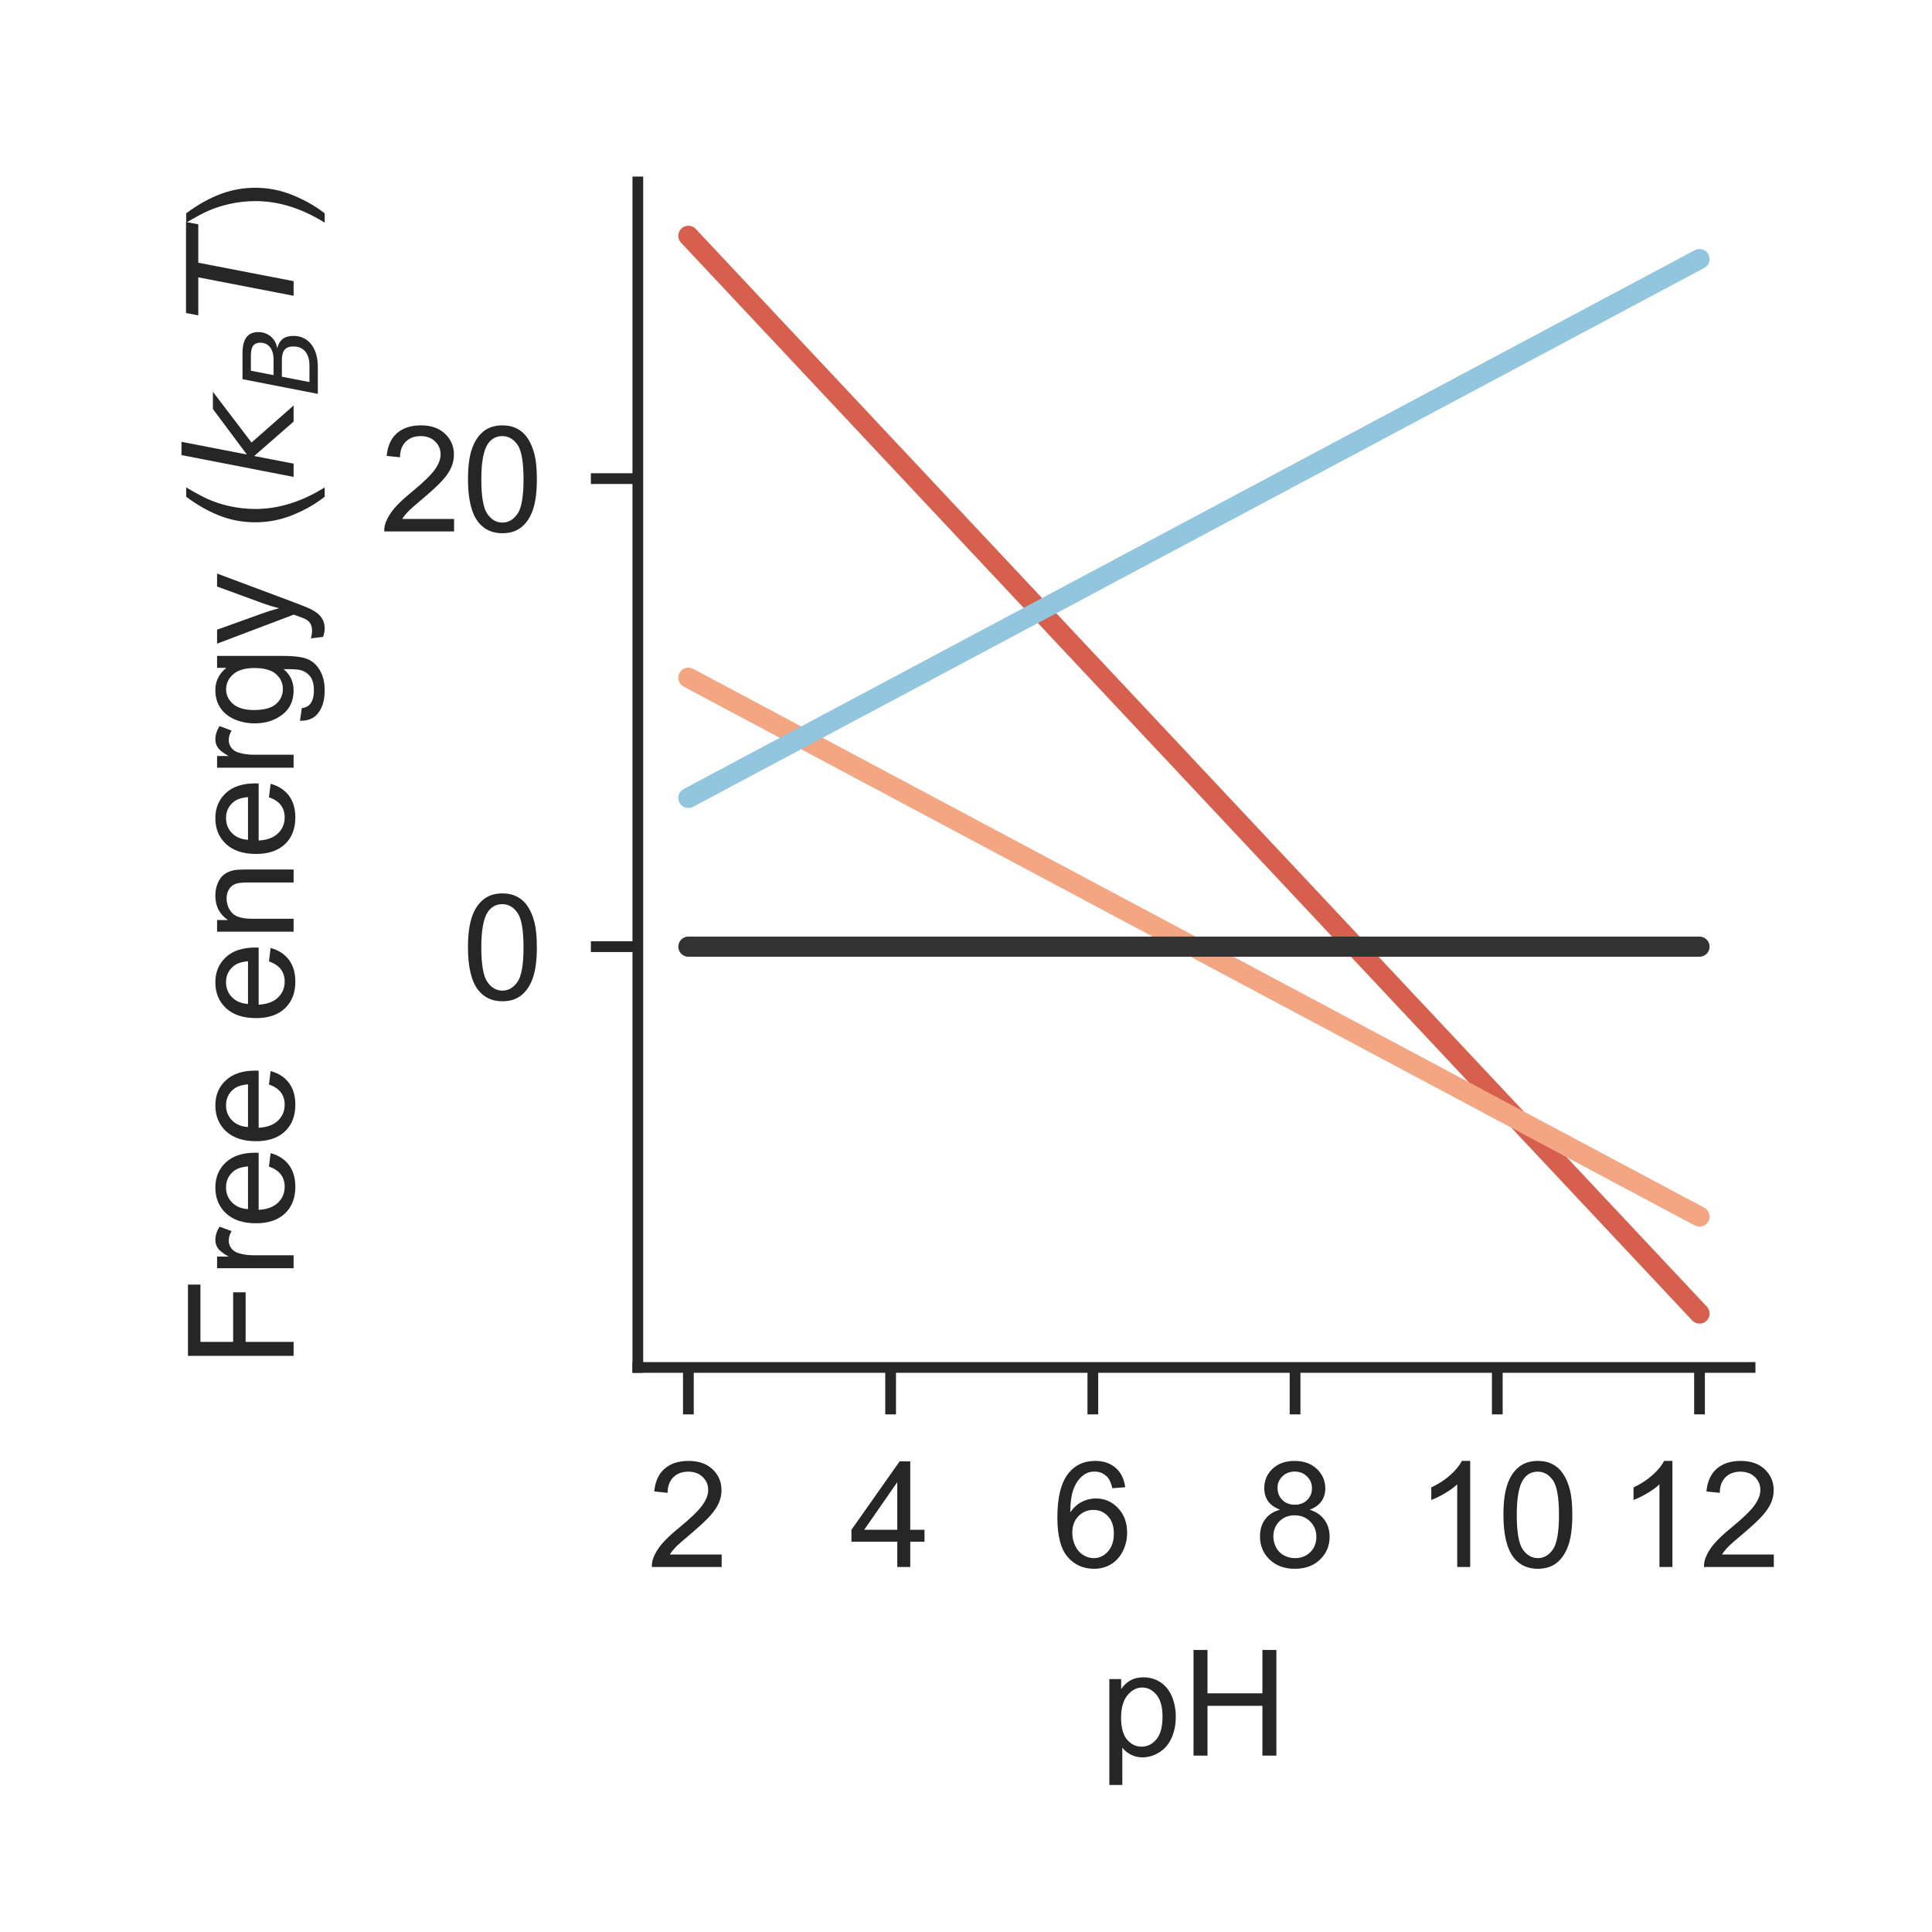 <?xml version="1.0" encoding="utf-8" standalone="no"?>
<!DOCTYPE svg PUBLIC "-//W3C//DTD SVG 1.1//EN"
  "http://www.w3.org/Graphics/SVG/1.1/DTD/svg11.dtd">
<!-- Created with matplotlib (http://matplotlib.org/) -->
<svg height="144pt" version="1.1" viewBox="0 0 144 144" width="144pt" xmlns="http://www.w3.org/2000/svg" xmlns:xlink="http://www.w3.org/1999/xlink">
 <defs>
  <style type="text/css">
*{stroke-linecap:butt;stroke-linejoin:round;}
  </style>
 </defs>
 <g id="figure_1">
  <g id="patch_1">
   <path d="M 0 144 
L 144 144 
L 144 0 
L 0 0 
z
" style="fill:#ffffff;"/>
  </g>
  <g id="axes_1">
   <g id="patch_2">
    <path d="M 47.54 101.92 
L 130.44 101.92 
L 130.44 13.56 
L 47.54 13.56 
z
" style="fill:#ffffff;"/>
   </g>
   <g id="matplotlib.axis_1">
    <g id="xtick_1">
     <g id="line2d_1">
      <defs>
       <path d="M 0 0 
L 0 3.5 
" id="mf9dccaca65" style="stroke:#262626;stroke-width:0.8;"/>
      </defs>
      <g>
       <use style="fill:#262626;stroke:#262626;stroke-width:0.8;" x="51.308" xlink:href="#mf9dccaca65" y="101.92"/>
      </g>
     </g>
     <g id="text_1">
      <!-- 2 -->
      <defs>
       <path d="M 50.344 8.453 
L 50.344 0 
L 3.031 0 
Q 2.938 3.172 4.047 6.109 
Q 5.859 10.938 9.828 15.625 
Q 13.812 20.312 21.344 26.469 
Q 33.016 36.031 37.109 41.625 
Q 41.219 47.219 41.219 52.203 
Q 41.219 57.422 37.469 61 
Q 33.734 64.594 27.734 64.594 
Q 21.391 64.594 17.578 60.781 
Q 13.766 56.984 13.719 50.25 
L 4.688 51.172 
Q 5.609 61.281 11.656 66.578 
Q 17.719 71.875 27.938 71.875 
Q 38.234 71.875 44.234 66.156 
Q 50.25 60.453 50.25 52 
Q 50.25 47.703 48.484 43.547 
Q 46.734 39.406 42.656 34.812 
Q 38.578 30.219 29.109 22.219 
Q 21.188 15.578 18.938 13.203 
Q 16.703 10.844 15.234 8.453 
z
" id="ArialMT-32"/>
      </defs>
      <g style="fill:#262626;" transform="translate(48.25 116.794)scale(0.11 -0.11)">
       <use xlink:href="#ArialMT-32"/>
      </g>
     </g>
    </g>
    <g id="xtick_2">
     <g id="line2d_2">
      <g>
       <use style="fill:#262626;stroke:#262626;stroke-width:0.8;" x="66.381" xlink:href="#mf9dccaca65" y="101.92"/>
      </g>
     </g>
     <g id="text_2">
      <!-- 4 -->
      <defs>
       <path d="M 32.328 0 
L 32.328 17.141 
L 1.266 17.141 
L 1.266 25.203 
L 33.938 71.578 
L 41.109 71.578 
L 41.109 25.203 
L 50.781 25.203 
L 50.781 17.141 
L 41.109 17.141 
L 41.109 0 
z
M 32.328 25.203 
L 32.328 57.469 
L 9.906 25.203 
z
" id="ArialMT-34"/>
      </defs>
      <g style="fill:#262626;" transform="translate(63.322 116.794)scale(0.11 -0.11)">
       <use xlink:href="#ArialMT-34"/>
      </g>
     </g>
    </g>
    <g id="xtick_3">
     <g id="line2d_3">
      <g>
       <use style="fill:#262626;stroke:#262626;stroke-width:0.8;" x="81.454" xlink:href="#mf9dccaca65" y="101.92"/>
      </g>
     </g>
     <g id="text_3">
      <!-- 6 -->
      <defs>
       <path d="M 49.75 54.047 
L 41.016 53.375 
Q 39.844 58.547 37.703 60.891 
Q 34.125 64.656 28.906 64.656 
Q 24.703 64.656 21.531 62.312 
Q 17.391 59.281 14.984 53.469 
Q 12.594 47.656 12.5 36.922 
Q 15.672 41.75 20.266 44.094 
Q 24.859 46.438 29.891 46.438 
Q 38.672 46.438 44.844 39.969 
Q 51.031 33.5 51.031 23.25 
Q 51.031 16.5 48.125 10.719 
Q 45.219 4.938 40.141 1.859 
Q 35.062 -1.219 28.609 -1.219 
Q 17.625 -1.219 10.688 6.859 
Q 3.766 14.938 3.766 33.5 
Q 3.766 54.25 11.422 63.672 
Q 18.109 71.875 29.438 71.875 
Q 37.891 71.875 43.281 67.141 
Q 48.688 62.406 49.75 54.047 
z
M 13.875 23.188 
Q 13.875 18.656 15.797 14.5 
Q 17.719 10.359 21.188 8.172 
Q 24.656 6 28.469 6 
Q 34.031 6 38.031 10.484 
Q 42.047 14.984 42.047 22.703 
Q 42.047 30.125 38.078 34.391 
Q 34.125 38.672 28.125 38.672 
Q 22.172 38.672 18.016 34.391 
Q 13.875 30.125 13.875 23.188 
z
" id="ArialMT-36"/>
      </defs>
      <g style="fill:#262626;" transform="translate(78.395 116.794)scale(0.11 -0.11)">
       <use xlink:href="#ArialMT-36"/>
      </g>
     </g>
    </g>
    <g id="xtick_4">
     <g id="line2d_4">
      <g>
       <use style="fill:#262626;stroke:#262626;stroke-width:0.8;" x="96.526" xlink:href="#mf9dccaca65" y="101.92"/>
      </g>
     </g>
     <g id="text_4">
      <!-- 8 -->
      <defs>
       <path d="M 17.672 38.812 
Q 12.203 40.828 9.562 44.531 
Q 6.938 48.25 6.938 53.422 
Q 6.938 61.234 12.547 66.547 
Q 18.172 71.875 27.484 71.875 
Q 36.859 71.875 42.578 66.422 
Q 48.297 60.984 48.297 53.172 
Q 48.297 48.188 45.672 44.5 
Q 43.062 40.828 37.75 38.812 
Q 44.344 36.672 47.781 31.875 
Q 51.219 27.094 51.219 20.453 
Q 51.219 11.281 44.719 5.031 
Q 38.234 -1.219 27.641 -1.219 
Q 17.047 -1.219 10.547 5.047 
Q 4.047 11.328 4.047 20.703 
Q 4.047 27.688 7.594 32.391 
Q 11.141 37.109 17.672 38.812 
z
M 15.922 53.719 
Q 15.922 48.641 19.188 45.406 
Q 22.469 42.188 27.688 42.188 
Q 32.766 42.188 36.016 45.375 
Q 39.266 48.578 39.266 53.219 
Q 39.266 58.062 35.906 61.359 
Q 32.562 64.656 27.594 64.656 
Q 22.562 64.656 19.234 61.422 
Q 15.922 58.203 15.922 53.719 
z
M 13.094 20.656 
Q 13.094 16.891 14.875 13.375 
Q 16.656 9.859 20.172 7.922 
Q 23.688 6 27.734 6 
Q 34.031 6 38.125 10.047 
Q 42.234 14.109 42.234 20.359 
Q 42.234 26.703 38.016 30.859 
Q 33.797 35.016 27.438 35.016 
Q 21.234 35.016 17.156 30.906 
Q 13.094 26.812 13.094 20.656 
z
" id="ArialMT-38"/>
      </defs>
      <g style="fill:#262626;" transform="translate(93.468 116.794)scale(0.11 -0.11)">
       <use xlink:href="#ArialMT-38"/>
      </g>
     </g>
    </g>
    <g id="xtick_5">
     <g id="line2d_5">
      <g>
       <use style="fill:#262626;stroke:#262626;stroke-width:0.8;" x="111.599" xlink:href="#mf9dccaca65" y="101.92"/>
      </g>
     </g>
     <g id="text_5">
      <!-- 10 -->
      <defs>
       <path d="M 37.25 0 
L 28.469 0 
L 28.469 56 
Q 25.297 52.984 20.141 49.953 
Q 14.984 46.922 10.891 45.406 
L 10.891 53.906 
Q 18.266 57.375 23.781 62.297 
Q 29.297 67.234 31.594 71.875 
L 37.25 71.875 
z
" id="ArialMT-31"/>
       <path d="M 4.156 35.297 
Q 4.156 48 6.766 55.734 
Q 9.375 63.484 14.516 67.672 
Q 19.672 71.875 27.484 71.875 
Q 33.25 71.875 37.594 69.547 
Q 41.938 67.234 44.766 62.859 
Q 47.609 58.5 49.219 52.219 
Q 50.828 45.953 50.828 35.297 
Q 50.828 22.703 48.234 14.969 
Q 45.656 7.234 40.5 3 
Q 35.359 -1.219 27.484 -1.219 
Q 17.141 -1.219 11.234 6.203 
Q 4.156 15.141 4.156 35.297 
z
M 13.188 35.297 
Q 13.188 17.672 17.312 11.828 
Q 21.438 6 27.484 6 
Q 33.547 6 37.672 11.859 
Q 41.797 17.719 41.797 35.297 
Q 41.797 52.984 37.672 58.781 
Q 33.547 64.594 27.391 64.594 
Q 21.344 64.594 17.719 59.469 
Q 13.188 52.938 13.188 35.297 
z
" id="ArialMT-30"/>
      </defs>
      <g style="fill:#262626;" transform="translate(105.482 116.794)scale(0.11 -0.11)">
       <use xlink:href="#ArialMT-31"/>
       <use x="55.615" xlink:href="#ArialMT-30"/>
      </g>
     </g>
    </g>
    <g id="xtick_6">
     <g id="line2d_6">
      <g>
       <use style="fill:#262626;stroke:#262626;stroke-width:0.8;" x="126.672" xlink:href="#mf9dccaca65" y="101.92"/>
      </g>
     </g>
     <g id="text_6">
      <!-- 12 -->
      <g style="fill:#262626;" transform="translate(120.555 116.794)scale(0.11 -0.11)">
       <use xlink:href="#ArialMT-31"/>
       <use x="55.615" xlink:href="#ArialMT-32"/>
      </g>
     </g>
    </g>
    <g id="text_7">
     <!-- pH -->
     <defs>
      <path d="M 6.594 -19.875 
L 6.594 51.859 
L 14.594 51.859 
L 14.594 45.125 
Q 17.438 49.078 21 51.047 
Q 24.562 53.031 29.641 53.031 
Q 36.281 53.031 41.359 49.609 
Q 46.438 46.188 49.016 39.953 
Q 51.609 33.734 51.609 26.312 
Q 51.609 18.359 48.75 11.984 
Q 45.906 5.609 40.453 2.219 
Q 35.016 -1.172 29 -1.172 
Q 24.609 -1.172 21.109 0.688 
Q 17.625 2.547 15.375 5.375 
L 15.375 -19.875 
z
M 14.547 25.641 
Q 14.547 15.625 18.594 10.844 
Q 22.656 6.062 28.422 6.062 
Q 34.281 6.062 38.453 11.016 
Q 42.625 15.969 42.625 26.375 
Q 42.625 36.281 38.547 41.203 
Q 34.469 46.141 28.812 46.141 
Q 23.188 46.141 18.859 40.891 
Q 14.547 35.641 14.547 25.641 
z
" id="ArialMT-70"/>
      <path d="M 8.016 0 
L 8.016 71.578 
L 17.484 71.578 
L 17.484 42.188 
L 54.688 42.188 
L 54.688 71.578 
L 64.156 71.578 
L 64.156 0 
L 54.688 0 
L 54.688 33.734 
L 17.484 33.734 
L 17.484 0 
z
" id="ArialMT-48"/>
     </defs>
     <g style="fill:#262626;" transform="translate(81.959 130.853)scale(0.11 -0.11)">
      <use xlink:href="#ArialMT-70"/>
      <use x="55.615" xlink:href="#ArialMT-48"/>
     </g>
    </g>
   </g>
   <g id="matplotlib.axis_2">
    <g id="ytick_1">
     <g id="line2d_7">
      <defs>
       <path d="M 0 0 
L -3.5 0 
" id="mb29477b70e" style="stroke:#262626;stroke-width:0.8;"/>
      </defs>
      <g>
       <use style="fill:#262626;stroke:#262626;stroke-width:0.8;" x="47.54" xlink:href="#mb29477b70e" y="70.558"/>
      </g>
     </g>
     <g id="text_8">
      <!-- 0 -->
      <g style="fill:#262626;" transform="translate(34.423 74.495)scale(0.11 -0.11)">
       <use xlink:href="#ArialMT-30"/>
      </g>
     </g>
    </g>
    <g id="ytick_2">
     <g id="line2d_8">
      <g>
       <use style="fill:#262626;stroke:#262626;stroke-width:0.8;" x="47.54" xlink:href="#mb29477b70e" y="35.673"/>
      </g>
     </g>
     <g id="text_9">
      <!-- 20 -->
      <g style="fill:#262626;" transform="translate(28.306 39.61)scale(0.11 -0.11)">
       <use xlink:href="#ArialMT-32"/>
       <use x="55.615" xlink:href="#ArialMT-30"/>
      </g>
     </g>
    </g>
    <g id="text_10">
     <!-- Free energy ($k_B T$) -->
     <defs>
      <path d="M 8.203 0 
L 8.203 71.578 
L 56.5 71.578 
L 56.5 63.141 
L 17.672 63.141 
L 17.672 40.969 
L 51.266 40.969 
L 51.266 32.516 
L 17.672 32.516 
L 17.672 0 
z
" id="ArialMT-46"/>
      <path d="M 6.5 0 
L 6.5 51.859 
L 14.406 51.859 
L 14.406 44 
Q 17.438 49.516 20 51.266 
Q 22.562 53.031 25.641 53.031 
Q 30.078 53.031 34.672 50.203 
L 31.641 42.047 
Q 28.422 43.953 25.203 43.953 
Q 22.312 43.953 20.016 42.219 
Q 17.719 40.484 16.75 37.406 
Q 15.281 32.719 15.281 27.156 
L 15.281 0 
z
" id="ArialMT-72"/>
      <path d="M 42.094 16.703 
L 51.172 15.578 
Q 49.031 7.625 43.219 3.219 
Q 37.406 -1.172 28.375 -1.172 
Q 17 -1.172 10.328 5.828 
Q 3.656 12.844 3.656 25.484 
Q 3.656 38.578 10.391 45.797 
Q 17.141 53.031 27.875 53.031 
Q 38.281 53.031 44.875 45.953 
Q 51.469 38.875 51.469 26.031 
Q 51.469 25.25 51.422 23.688 
L 12.75 23.688 
Q 13.234 15.141 17.578 10.594 
Q 21.922 6.062 28.422 6.062 
Q 33.25 6.062 36.672 8.594 
Q 40.094 11.141 42.094 16.703 
z
M 13.234 30.906 
L 42.188 30.906 
Q 41.609 37.453 38.875 40.719 
Q 34.672 45.797 27.984 45.797 
Q 21.922 45.797 17.797 41.75 
Q 13.672 37.703 13.234 30.906 
z
" id="ArialMT-65"/>
      <path id="ArialMT-20"/>
      <path d="M 6.594 0 
L 6.594 51.859 
L 14.5 51.859 
L 14.5 44.484 
Q 20.219 53.031 31 53.031 
Q 35.688 53.031 39.625 51.344 
Q 43.562 49.656 45.516 46.922 
Q 47.469 44.188 48.25 40.438 
Q 48.734 37.984 48.734 31.891 
L 48.734 0 
L 39.938 0 
L 39.938 31.547 
Q 39.938 36.922 38.906 39.578 
Q 37.891 42.234 35.281 43.812 
Q 32.672 45.406 29.156 45.406 
Q 23.531 45.406 19.453 41.844 
Q 15.375 38.281 15.375 28.328 
L 15.375 0 
z
" id="ArialMT-6e"/>
      <path d="M 4.984 -4.297 
L 13.531 -5.562 
Q 14.062 -9.516 16.5 -11.328 
Q 19.781 -13.766 25.438 -13.766 
Q 31.547 -13.766 34.859 -11.328 
Q 38.188 -8.891 39.359 -4.5 
Q 40.047 -1.812 39.984 6.781 
Q 34.234 0 25.641 0 
Q 14.938 0 9.078 7.719 
Q 3.219 15.438 3.219 26.219 
Q 3.219 33.641 5.906 39.906 
Q 8.594 46.188 13.688 49.609 
Q 18.797 53.031 25.688 53.031 
Q 34.859 53.031 40.828 45.609 
L 40.828 51.859 
L 48.922 51.859 
L 48.922 7.031 
Q 48.922 -5.078 46.453 -10.125 
Q 44 -15.188 38.641 -18.109 
Q 33.297 -21.047 25.484 -21.047 
Q 16.219 -21.047 10.5 -16.875 
Q 4.781 -12.703 4.984 -4.297 
z
M 12.25 26.859 
Q 12.25 16.656 16.297 11.969 
Q 20.359 7.281 26.469 7.281 
Q 32.516 7.281 36.609 11.938 
Q 40.719 16.609 40.719 26.562 
Q 40.719 36.078 36.5 40.906 
Q 32.281 45.75 26.312 45.75 
Q 20.453 45.75 16.344 40.984 
Q 12.25 36.234 12.25 26.859 
z
" id="ArialMT-67"/>
      <path d="M 6.203 -19.969 
L 5.219 -11.719 
Q 8.109 -12.5 10.25 -12.5 
Q 13.188 -12.5 14.938 -11.516 
Q 16.703 -10.547 17.828 -8.797 
Q 18.656 -7.469 20.516 -2.25 
Q 20.75 -1.516 21.297 -0.094 
L 1.609 51.859 
L 11.078 51.859 
L 21.875 21.828 
Q 23.969 16.109 25.641 9.812 
Q 27.156 15.875 29.25 21.625 
L 40.328 51.859 
L 49.125 51.859 
L 29.391 -0.875 
Q 26.219 -9.422 24.469 -12.641 
Q 22.125 -17 19.094 -19.016 
Q 16.062 -21.047 11.859 -21.047 
Q 9.328 -21.047 6.203 -19.969 
z
" id="ArialMT-79"/>
      <path d="M 23.391 -21.047 
Q 16.109 -11.859 11.078 0.438 
Q 6.062 12.75 6.062 25.922 
Q 6.062 37.547 9.812 48.188 
Q 14.203 60.547 23.391 72.797 
L 29.688 72.797 
Q 23.781 62.641 21.875 58.297 
Q 18.891 51.562 17.188 44.234 
Q 15.094 35.109 15.094 25.875 
Q 15.094 2.391 29.688 -21.047 
z
" id="ArialMT-28"/>
      <path d="M 18.312 75.984 
L 27.297 75.984 
L 18.703 31.688 
L 49.516 54.688 
L 61.188 54.688 
L 26.812 28.516 
L 51.906 0 
L 41.016 0 
L 17.672 26.703 
L 12.5 0 
L 3.516 0 
z
" id="DejaVuSans-Oblique-6b"/>
      <path d="M 16.891 72.906 
L 42.094 72.906 
Q 52.344 72.906 57.422 69.094 
Q 62.5 65.281 62.5 57.625 
Q 62.5 50.594 58.125 45.484 
Q 53.766 40.375 46.688 39.312 
Q 52.734 37.938 55.766 34.078 
Q 58.797 30.219 58.797 23.781 
Q 58.797 12.797 50.656 6.391 
Q 42.531 0 28.422 0 
L 2.688 0 
z
M 19.281 34.812 
L 14.109 8.109 
L 29.984 8.109 
Q 38.922 8.109 43.75 12.203 
Q 48.578 16.312 48.578 23.781 
Q 48.578 29.547 45.375 32.172 
Q 42.188 34.812 35.109 34.812 
z
M 25.094 64.797 
L 20.797 42.828 
L 35.5 42.828 
Q 43.359 42.828 47.781 46.234 
Q 52.203 49.656 52.203 55.719 
Q 52.203 60.453 49.219 62.625 
Q 46.234 64.797 39.703 64.797 
z
" id="DejaVuSans-Oblique-42"/>
      <path d="M 5.906 72.906 
L 67.578 72.906 
L 66.016 64.594 
L 39.984 64.594 
L 27.484 0 
L 17.578 0 
L 30.078 64.594 
L 4.297 64.594 
z
" id="DejaVuSans-Oblique-54"/>
      <path d="M 12.359 -21.047 
L 6.062 -21.047 
Q 20.656 2.391 20.656 25.875 
Q 20.656 35.062 18.562 44.094 
Q 16.891 51.422 13.922 58.156 
Q 12.016 62.547 6.062 72.797 
L 12.359 72.797 
Q 21.531 60.547 25.922 48.188 
Q 29.688 37.547 29.688 25.922 
Q 29.688 12.75 24.625 0.438 
Q 19.578 -11.859 12.359 -21.047 
z
" id="ArialMT-29"/>
     </defs>
     <g style="fill:#262626;" transform="translate(21.886 101.96)rotate(-90)scale(0.11 -0.11)">
      <use transform="translate(0 0.016)" xlink:href="#ArialMT-46"/>
      <use transform="translate(61.084 0.016)" xlink:href="#ArialMT-72"/>
      <use transform="translate(94.385 0.016)" xlink:href="#ArialMT-65"/>
      <use transform="translate(150 0.016)" xlink:href="#ArialMT-65"/>
      <use transform="translate(205.615 0.016)" xlink:href="#ArialMT-20"/>
      <use transform="translate(233.398 0.016)" xlink:href="#ArialMT-65"/>
      <use transform="translate(289.014 0.016)" xlink:href="#ArialMT-6e"/>
      <use transform="translate(344.629 0.016)" xlink:href="#ArialMT-65"/>
      <use transform="translate(400.244 0.016)" xlink:href="#ArialMT-72"/>
      <use transform="translate(433.545 0.016)" xlink:href="#ArialMT-67"/>
      <use transform="translate(489.16 0.016)" xlink:href="#ArialMT-79"/>
      <use transform="translate(539.16 0.016)" xlink:href="#ArialMT-20"/>
      <use transform="translate(566.943 0.016)" xlink:href="#ArialMT-28"/>
      <use transform="translate(600.244 0.016)" xlink:href="#DejaVuSans-Oblique-6b"/>
      <use transform="translate(658.154 -16.391)scale(0.7)" xlink:href="#DejaVuSans-Oblique-42"/>
      <use transform="translate(708.911 0.016)" xlink:href="#DejaVuSans-Oblique-54"/>
      <use transform="translate(769.995 0.016)" xlink:href="#ArialMT-29"/>
     </g>
    </g>
   </g>
   <g id="patch_3">
    <path d="M 47.54 101.92 
L 47.54 13.56 
" style="fill:none;stroke:#262626;stroke-linecap:square;stroke-linejoin:miter;stroke-width:0.8;"/>
   </g>
   <g id="patch_4">
    <path d="M 47.54 101.92 
L 130.44 101.92 
" style="fill:none;stroke:#262626;stroke-linecap:square;stroke-linejoin:miter;stroke-width:0.8;"/>
   </g>
   <g id="line2d_9">
    <path clip-path="url(#p277881ff4c)" d="M 51.308 17.576 
L 52.062 18.38 
L 52.815 19.183 
L 53.569 19.986 
L 54.323 20.789 
L 55.076 21.593 
L 55.83 22.396 
L 56.584 23.199 
L 57.337 24.003 
L 58.091 24.806 
L 58.845 25.609 
L 59.598 26.412 
L 60.352 27.216 
L 61.105 28.019 
L 61.859 28.822 
L 62.613 29.625 
L 63.366 30.429 
L 64.12 31.232 
L 64.874 32.035 
L 65.627 32.839 
L 66.381 33.642 
L 67.135 34.445 
L 67.888 35.248 
L 68.642 36.052 
L 69.395 36.855 
L 70.149 37.658 
L 70.903 38.461 
L 71.656 39.265 
L 72.41 40.068 
L 73.164 40.871 
L 73.917 41.675 
L 74.671 42.478 
L 75.425 43.281 
L 76.178 44.084 
L 76.932 44.888 
L 77.685 45.691 
L 78.439 46.494 
L 79.193 47.297 
L 79.946 48.101 
L 80.7 48.904 
L 81.454 49.707 
L 82.207 50.511 
L 82.961 51.314 
L 83.715 52.117 
L 84.468 52.92 
L 85.222 53.724 
L 85.975 54.527 
L 86.729 55.33 
L 87.483 56.133 
L 88.236 56.937 
L 88.99 57.74 
L 89.744 58.543 
L 90.497 59.347 
L 91.251 60.15 
L 92.005 60.953 
L 92.758 61.756 
L 93.512 62.56 
L 94.265 63.363 
L 95.019 64.166 
L 95.773 64.969 
L 96.526 65.773 
L 97.28 66.576 
L 98.034 67.379 
L 98.787 68.183 
L 99.541 68.986 
L 100.295 69.789 
L 101.048 70.592 
L 101.802 71.396 
L 102.555 72.199 
L 103.309 73.002 
L 104.063 73.805 
L 104.816 74.609 
L 105.57 75.412 
L 106.324 76.215 
L 107.077 77.019 
L 107.831 77.822 
L 108.585 78.625 
L 109.338 79.428 
L 110.092 80.232 
L 110.845 81.035 
L 111.599 81.838 
L 112.353 82.641 
L 113.106 83.445 
L 113.86 84.248 
L 114.614 85.051 
L 115.367 85.855 
L 116.121 86.658 
L 116.875 87.461 
L 117.628 88.264 
L 118.382 89.068 
L 119.135 89.871 
L 119.889 90.674 
L 120.643 91.477 
L 121.396 92.281 
L 122.15 93.084 
L 122.904 93.887 
L 123.657 94.691 
L 124.411 95.494 
L 125.165 96.297 
L 125.918 97.1 
L 126.672 97.904 
" style="fill:none;stroke:#d6604d;stroke-linecap:round;stroke-width:1.5;"/>
   </g>
   <g id="line2d_10">
    <path clip-path="url(#p277881ff4c)" d="M 51.308 50.512 
L 52.062 50.914 
L 52.815 51.316 
L 53.569 51.717 
L 54.323 52.119 
L 55.076 52.52 
L 55.83 52.922 
L 56.584 53.324 
L 57.337 53.725 
L 58.091 54.127 
L 58.845 54.529 
L 59.598 54.93 
L 60.352 55.332 
L 61.105 55.734 
L 61.859 56.135 
L 62.613 56.537 
L 63.366 56.938 
L 64.12 57.34 
L 64.874 57.742 
L 65.627 58.143 
L 66.381 58.545 
L 67.135 58.947 
L 67.888 59.348 
L 68.642 59.75 
L 69.395 60.152 
L 70.149 60.553 
L 70.903 60.955 
L 71.656 61.356 
L 72.41 61.758 
L 73.164 62.16 
L 73.917 62.561 
L 74.671 62.963 
L 75.425 63.365 
L 76.178 63.766 
L 76.932 64.168 
L 77.685 64.57 
L 78.439 64.971 
L 79.193 65.373 
L 79.946 65.774 
L 80.7 66.176 
L 81.454 66.578 
L 82.207 66.979 
L 82.961 67.381 
L 83.715 67.783 
L 84.468 68.184 
L 85.222 68.586 
L 85.975 68.988 
L 86.729 69.389 
L 87.483 69.791 
L 88.236 70.192 
L 88.99 70.594 
L 89.744 70.996 
L 90.497 71.397 
L 91.251 71.799 
L 92.005 72.201 
L 92.758 72.602 
L 93.512 73.004 
L 94.265 73.406 
L 95.019 73.807 
L 95.773 74.209 
L 96.526 74.61 
L 97.28 75.012 
L 98.034 75.414 
L 98.787 75.815 
L 99.541 76.217 
L 100.295 76.619 
L 101.048 77.02 
L 101.802 77.422 
L 102.555 77.824 
L 103.309 78.225 
L 104.063 78.627 
L 104.816 79.028 
L 105.57 79.43 
L 106.324 79.832 
L 107.077 80.233 
L 107.831 80.635 
L 108.585 81.037 
L 109.338 81.438 
L 110.092 81.84 
L 110.845 82.242 
L 111.599 82.643 
L 112.353 83.045 
L 113.106 83.446 
L 113.86 83.848 
L 114.614 84.25 
L 115.367 84.651 
L 116.121 85.053 
L 116.875 85.455 
L 117.628 85.856 
L 118.382 86.258 
L 119.135 86.66 
L 119.889 87.061 
L 120.643 87.463 
L 121.396 87.864 
L 122.15 88.266 
L 122.904 88.668 
L 123.657 89.069 
L 124.411 89.471 
L 125.165 89.873 
L 125.918 90.274 
L 126.672 90.676 
" style="fill:none;stroke:#f4a582;stroke-linecap:round;stroke-width:1.5;"/>
   </g>
   <g id="line2d_11">
    <path clip-path="url(#p277881ff4c)" d="M 51.308 59.473 
L 52.062 59.072 
L 52.815 58.67 
L 53.569 58.268 
L 54.323 57.867 
L 55.076 57.465 
L 55.83 57.063 
L 56.584 56.662 
L 57.337 56.26 
L 58.091 55.859 
L 58.845 55.457 
L 59.598 55.055 
L 60.352 54.654 
L 61.105 54.252 
L 61.859 53.85 
L 62.613 53.449 
L 63.366 53.047 
L 64.12 52.645 
L 64.874 52.244 
L 65.627 51.842 
L 66.381 51.441 
L 67.135 51.039 
L 67.888 50.637 
L 68.642 50.236 
L 69.395 49.834 
L 70.149 49.432 
L 70.903 49.031 
L 71.656 48.629 
L 72.41 48.227 
L 73.164 47.826 
L 73.917 47.424 
L 74.671 47.023 
L 75.425 46.621 
L 76.178 46.219 
L 76.932 45.818 
L 77.685 45.416 
L 78.439 45.014 
L 79.193 44.613 
L 79.946 44.211 
L 80.7 43.809 
L 81.454 43.408 
L 82.207 43.006 
L 82.961 42.605 
L 83.715 42.203 
L 84.468 41.801 
L 85.222 41.4 
L 85.975 40.998 
L 86.729 40.596 
L 87.483 40.195 
L 88.236 39.793 
L 88.99 39.391 
L 89.744 38.99 
L 90.497 38.588 
L 91.251 38.187 
L 92.005 37.785 
L 92.758 37.383 
L 93.512 36.982 
L 94.265 36.58 
L 95.019 36.178 
L 95.773 35.777 
L 96.526 35.375 
L 97.28 34.973 
L 98.034 34.572 
L 98.787 34.17 
L 99.541 33.769 
L 100.295 33.367 
L 101.048 32.965 
L 101.802 32.564 
L 102.555 32.162 
L 103.309 31.76 
L 104.063 31.359 
L 104.816 30.957 
L 105.57 30.555 
L 106.324 30.154 
L 107.077 29.752 
L 107.831 29.351 
L 108.585 28.949 
L 109.338 28.547 
L 110.092 28.146 
L 110.845 27.744 
L 111.599 27.342 
L 112.353 26.941 
L 113.106 26.539 
L 113.86 26.137 
L 114.614 25.736 
L 115.367 25.334 
L 116.121 24.933 
L 116.875 24.531 
L 117.628 24.129 
L 118.382 23.728 
L 119.135 23.326 
L 119.889 22.924 
L 120.643 22.523 
L 121.396 22.121 
L 122.15 21.719 
L 122.904 21.318 
L 123.657 20.916 
L 124.411 20.515 
L 125.165 20.113 
L 125.918 19.711 
L 126.672 19.31 
" style="fill:none;stroke:#92c5de;stroke-linecap:round;stroke-width:1.5;"/>
   </g>
   <g id="line2d_12">
    <path clip-path="url(#p277881ff4c)" d="M 51.308 70.558 
L 52.062 70.558 
L 52.815 70.558 
L 53.569 70.558 
L 54.323 70.558 
L 55.076 70.558 
L 55.83 70.558 
L 56.584 70.558 
L 57.337 70.558 
L 58.091 70.558 
L 58.845 70.558 
L 59.598 70.558 
L 60.352 70.558 
L 61.105 70.558 
L 61.859 70.558 
L 62.613 70.558 
L 63.366 70.558 
L 64.12 70.558 
L 64.874 70.558 
L 65.627 70.558 
L 66.381 70.558 
L 67.135 70.558 
L 67.888 70.558 
L 68.642 70.558 
L 69.395 70.558 
L 70.149 70.558 
L 70.903 70.558 
L 71.656 70.558 
L 72.41 70.558 
L 73.164 70.558 
L 73.917 70.558 
L 74.671 70.558 
L 75.425 70.558 
L 76.178 70.558 
L 76.932 70.558 
L 77.685 70.558 
L 78.439 70.558 
L 79.193 70.558 
L 79.946 70.558 
L 80.7 70.558 
L 81.454 70.558 
L 82.207 70.558 
L 82.961 70.558 
L 83.715 70.558 
L 84.468 70.558 
L 85.222 70.558 
L 85.975 70.558 
L 86.729 70.558 
L 87.483 70.558 
L 88.236 70.558 
L 88.99 70.558 
L 89.744 70.558 
L 90.497 70.558 
L 91.251 70.558 
L 92.005 70.558 
L 92.758 70.558 
L 93.512 70.558 
L 94.265 70.558 
L 95.019 70.558 
L 95.773 70.558 
L 96.526 70.558 
L 97.28 70.558 
L 98.034 70.558 
L 98.787 70.558 
L 99.541 70.558 
L 100.295 70.558 
L 101.048 70.558 
L 101.802 70.558 
L 102.555 70.558 
L 103.309 70.558 
L 104.063 70.558 
L 104.816 70.558 
L 105.57 70.558 
L 106.324 70.558 
L 107.077 70.558 
L 107.831 70.558 
L 108.585 70.558 
L 109.338 70.558 
L 110.092 70.558 
L 110.845 70.558 
L 111.599 70.558 
L 112.353 70.558 
L 113.106 70.558 
L 113.86 70.558 
L 114.614 70.558 
L 115.367 70.558 
L 116.121 70.558 
L 116.875 70.558 
L 117.628 70.558 
L 118.382 70.558 
L 119.135 70.558 
L 119.889 70.558 
L 120.643 70.558 
L 121.396 70.558 
L 122.15 70.558 
L 122.904 70.558 
L 123.657 70.558 
L 124.411 70.558 
L 125.165 70.558 
L 125.918 70.558 
L 126.672 70.558 
" style="fill:none;stroke:#333333;stroke-linecap:round;stroke-width:1.5;"/>
   </g>
  </g>
 </g>
 <defs>
  <clipPath id="p277881ff4c">
   <rect height="88.36" width="82.9" x="47.54" y="13.56"/>
  </clipPath>
 </defs>
</svg>
